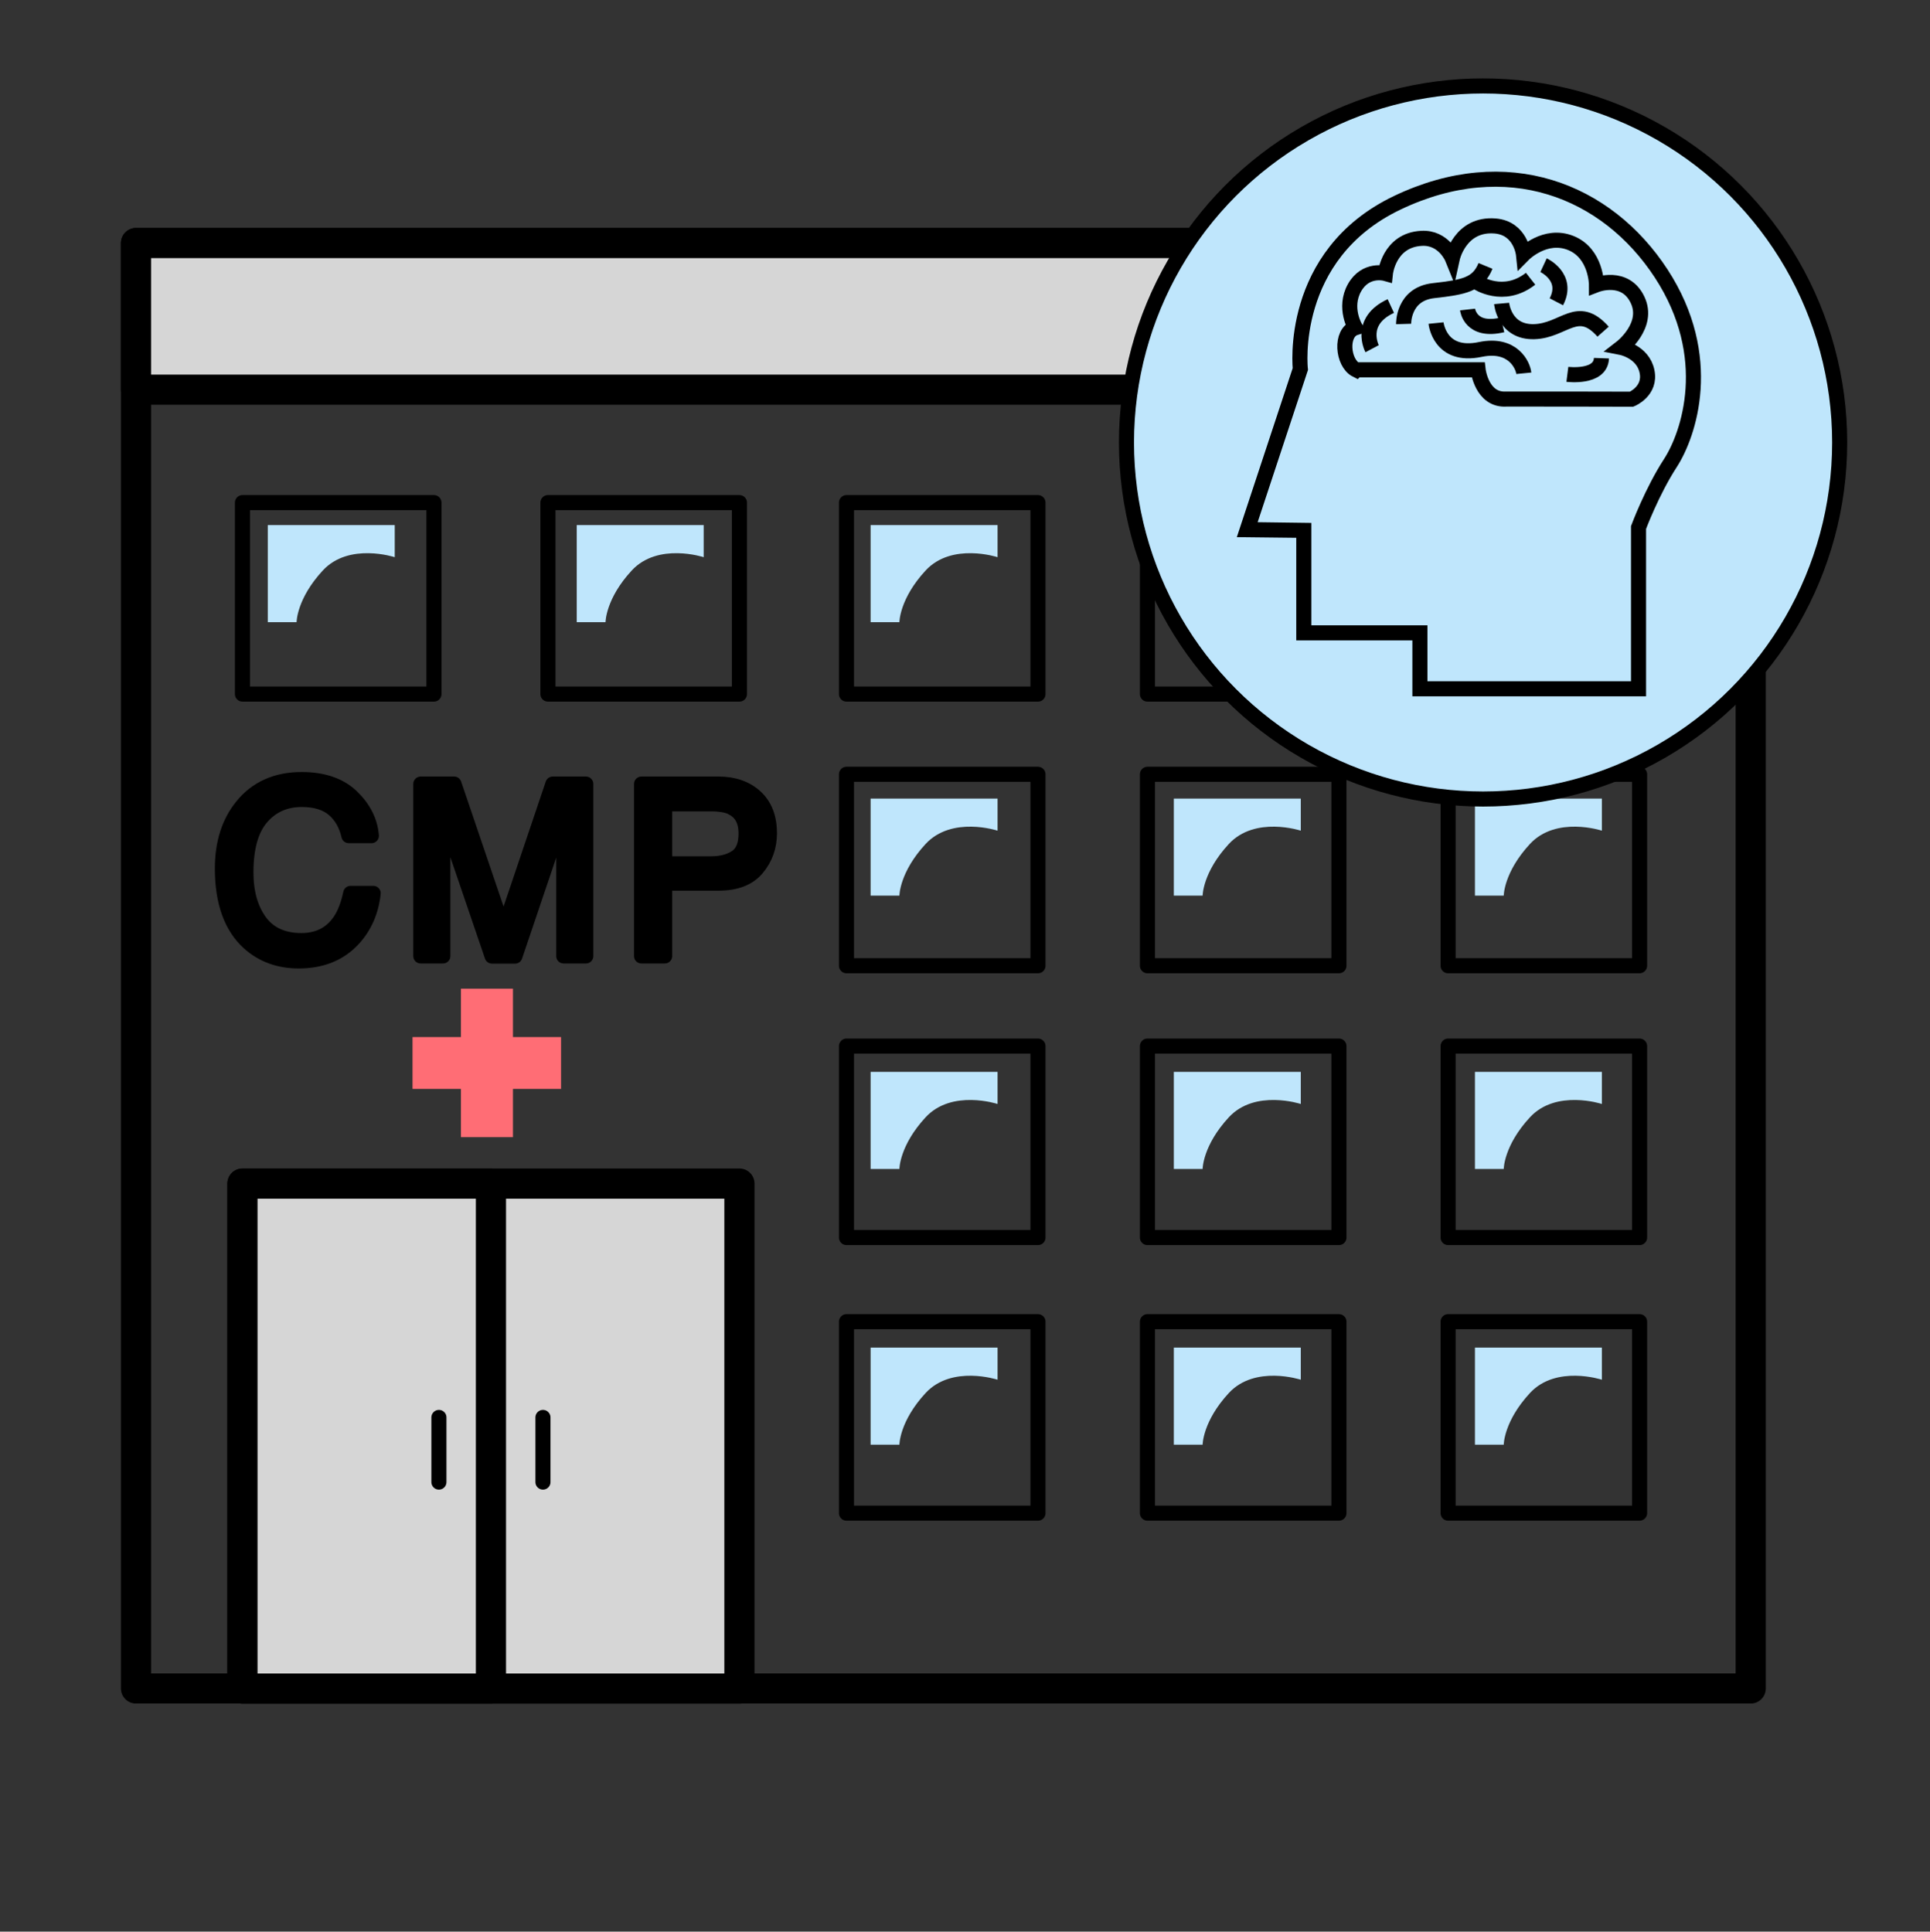 <?xml version="1.0" encoding="UTF-8"?>
<svg id="Calque_1" data-name="Calque 1" xmlns="http://www.w3.org/2000/svg" viewBox="0 0 128 128.13">
  <rect x="0" y="0" width="128" height="128.13" fill="#333333" stroke="none"/>
  <defs>
    <style>
      .cls-1, .cls-2, .cls-3, .cls-4, .cls-5, .cls-6 {
        stroke-linecap: round;
        stroke-linejoin: round;
      }

      .cls-1, .cls-2, .cls-3, .cls-4, .cls-5, .cls-7 {
        stroke: #000;
      }

      .cls-1, .cls-8 {
        fill: #bfe6fc;
      }

      .cls-2, .cls-4, .cls-6, .cls-7 {
        fill: none;
      }

      .cls-9 {
        fill: #ff6d75;
      }

      .cls-3 {
        fill: #d6d6d6;
      }

      .cls-3, .cls-4 {
        stroke-width: 2px;
      }

      .cls-5 {
        stroke-width: .98px;
      }

      .cls-6 {
        stroke: #fff;
        stroke-width: 8px;
      }

      .cls-7 {
        stroke-miterlimit: 10;
      }
    </style>
  </defs>
  <rect class="cls-4" x="9.02" y="16.12" width="107.09" height="95.88"/>
  <rect class="cls-3" x="16.08" y="78.51" width="32.96" height="33.5"/>
  <rect class="cls-3" x="16.08" y="78.51" width="16.48" height="33.5"/>
  <rect class="cls-2" x="16.08" y="33.34" width="12.7" height="12.7"/>
  <rect class="cls-2" x="36.34" y="33.34" width="12.7" height="12.7"/>
  <rect class="cls-2" x="56.14" y="33.34" width="12.7" height="12.7"/>
  <rect class="cls-2" x="76.1" y="33.34" width="12.7" height="12.7"/>
  <rect class="cls-2" x="96.04" y="33.34" width="12.7" height="12.7"/>
  <rect class="cls-2" x="56.14" y="51.36" width="12.7" height="12.7"/>
  <rect class="cls-2" x="76.1" y="51.36" width="12.7" height="12.7"/>
  <rect class="cls-2" x="96.04" y="51.36" width="12.7" height="12.7"/>
  <rect class="cls-2" x="56.14" y="69.39" width="12.7" height="12.7"/>
  <rect class="cls-2" x="76.1" y="69.39" width="12.7" height="12.7"/>
  <rect class="cls-2" x="96.04" y="69.39" width="12.7" height="12.7"/>
  <rect class="cls-3" x="9.02" y="16.12" width="107.09" height="9.73"/>
  <line class="cls-2" x1="29.11" y1="94.02" x2="29.11" y2="98.31"/>
  <line class="cls-2" x1="36.01" y1="94.02" x2="36.01" y2="98.31"/>
  <path class="cls-8" d="m17.76,41.27v-6.44h8.42v2.13s-3.03-1-4.77.88-1.74,3.43-1.74,3.43h-1.91Z"/>
  <path class="cls-8" d="m38.25,41.27v-6.44h8.42v2.13s-3.03-1-4.77.88-1.74,3.43-1.74,3.43h-1.91Z"/>
  <path class="cls-8" d="m57.74,41.27v-6.44h8.42v2.13s-3.03-1-4.77.88-1.74,3.43-1.74,3.43h-1.91Z"/>
  <path class="cls-8" d="m77.85,41.27v-6.44h8.42v2.13s-3.03-1-4.77.88-1.74,3.43-1.74,3.43h-1.91Z"/>
  <path class="cls-8" d="m97.82,41.27v-6.44h8.42v2.13s-3.03-1-4.77.88-1.74,3.43-1.74,3.43h-1.91Z"/>
  <path class="cls-8" d="m57.74,59.41v-6.44h8.42v2.13s-3.03-1-4.77.88c-1.74,1.88-1.74,3.43-1.74,3.43h-1.91Z"/>
  <path class="cls-8" d="m77.85,59.41v-6.44h8.42v2.13s-3.03-1-4.77.88c-1.74,1.88-1.74,3.43-1.74,3.43h-1.91Z"/>
  <path class="cls-8" d="m97.82,59.41v-6.44h8.42v2.13s-3.03-1-4.77.88c-1.74,1.88-1.74,3.43-1.74,3.43h-1.91Z"/>
  <path class="cls-8" d="m57.74,77.54v-6.44h8.42v2.13s-3.03-1-4.77.88c-1.74,1.88-1.74,3.43-1.74,3.43h-1.91Z"/>
  <path class="cls-8" d="m77.85,77.54v-6.44h8.42v2.13s-3.03-1-4.77.88c-1.74,1.88-1.74,3.43-1.74,3.43h-1.91Z"/>
  <path class="cls-8" d="m97.82,77.54v-6.44h8.42v2.13s-3.03-1-4.77.88c-1.74,1.88-1.74,3.43-1.74,3.43h-1.91Z"/>
  <rect class="cls-2" x="56.14" y="87.67" width="12.7" height="12.7"/>
  <rect class="cls-2" x="76.1" y="87.67" width="12.7" height="12.7"/>
  <rect class="cls-2" x="96.04" y="87.67" width="12.7" height="12.7"/>
  <path class="cls-8" d="m57.74,95.83v-6.44h8.42v2.13s-3.03-1-4.77.88c-1.74,1.88-1.74,3.43-1.74,3.43h-1.91Z"/>
  <path class="cls-8" d="m77.85,95.83v-6.44h8.42v2.13s-3.03-1-4.77.88c-1.74,1.88-1.74,3.43-1.74,3.43h-1.91Z"/>
  <path class="cls-8" d="m97.82,95.83v-6.44h8.42v2.13s-3.03-1-4.77.88c-1.74,1.88-1.74,3.43-1.74,3.43h-1.91Z"/>
  <circle class="cls-1" cx="98.36" cy="29.35" r="23.65"/>
  <g>
    <rect class="cls-9" x="30.57" y="65.58" width="3.45" height="9.85"/>
    <rect class="cls-9" x="30.57" y="65.58" width="3.44" height="9.85" transform="translate(-38.22 102.8) rotate(-90)"/>
  </g>
  <g>
    <path class="cls-7" d="m82.72,35.13l3.52-10.65s-.84-7.56,6.43-11.03c7.27-3.47,13.89-.84,17.5,4.69,3.61,5.54,1.83,10.7.61,12.58-1.22,1.88-2.11,4.27-2.11,4.27v10.7h-14.5v-3.71h-7.7v-6.8s-3.61-.05-3.75-.05Z"/>
    <path class="cls-7" d="m89.95,24.54c-.92-.46-1.08-2.48-.06-2.8,0,0-.8-1.32-.06-2.65.74-1.32,2.05-.95,2.05-.95,0,0,.23-2.21,2.39-2.33,1.48-.09,2.05,1.32,2.05,1.32,0,0,.51-2.33,2.84-2.14,1.7.14,1.88,1.89,1.88,1.89,0,0,1.43-1.45,3.14-.76,1.7.69,1.7,2.77,1.7,2.77,0,0,1.91-.74,2.73,1.01.8,1.7-1.08,3.15-1.08,3.15,0,0,1.43.28,1.7,1.58.28,1.32-1.02,1.85-1.02,1.85,0,0-8.11-.02-8.3-.01-1.65.11-1.88-1.94-1.88-1.94h-8.07Z"/>
    <path class="cls-7" d="m91,23.13s-.96-1.81,1.24-2.83"/>
    <path class="cls-7" d="m93.09,21.49s-.06-1.98,1.98-2.21,2.94-.4,3.45-1.64"/>
    <path class="cls-7" d="m97.95,18.72s1.75,1.19,3.56-.23"/>
    <path class="cls-7" d="m97.33,20.53s.17,1.53,2.32,1.02"/>
    <path class="cls-7" d="m99.59,20.13s.17,1.92,2.15,1.87,2.88-1.92,4.58,0"/>
    <path class="cls-7" d="m102.37,17.59s1.7.79.85,2.43"/>
    <path class="cls-7" d="m95.24,21.43s.23,2.32,2.94,1.75c2.17-.45,2.83,1.07,2.88,1.58"/>
    <path class="cls-7" d="m103.95,24.83s2.21.28,2.26-1.07"/>
  </g>
  <g>
    <path class="cls-5" d="m23.33,52.84c.79.76,1.23,1.63,1.31,2.6h-1.51c-.17-.74-.5-1.32-1-1.75-.5-.43-1.21-.65-2.11-.65-1.11,0-2,.4-2.68,1.19-.68.79-1.02,2-1.02,3.64,0,1.34.31,2.42.92,3.26.61.83,1.53,1.25,2.75,1.25,1.12,0,1.97-.44,2.56-1.31.31-.46.54-1.07.7-1.82h1.51c-.13,1.2-.57,2.21-1.32,3.03-.9.98-2.11,1.47-3.63,1.47-1.31,0-2.41-.4-3.31-1.21-1.17-1.06-1.76-2.71-1.76-4.93,0-1.69.44-3.07,1.32-4.15.95-1.17,2.27-1.76,3.94-1.76,1.43,0,2.54.38,3.33,1.14Z"/>
    <path class="cls-5" d="m27.9,52h2.22l3.28,9.66,3.26-9.66h2.2v11.42h-1.48v-6.74c0-.23,0-.62.02-1.16s.02-1.12.02-1.73l-3.26,9.64h-1.53l-3.29-9.64v.35c0,.28,0,.71.02,1.28s.02.99.02,1.26v6.74h-1.48v-11.42Z"/>
    <path class="cls-5" d="m42.55,52h5.11c1.01,0,1.83.29,2.45.86s.93,1.38.93,2.41c0,.89-.28,1.67-.83,2.33s-1.4.99-2.55.99h-3.57v4.83h-1.55v-11.42Zm6,1.57c-.34-.16-.81-.24-1.4-.24h-3.06v3.96h3.06c.69,0,1.25-.15,1.68-.44s.64-.82.64-1.56c0-.84-.31-1.41-.93-1.71Z"/>
  </g>
  <rect class="cls-6" x="-207.29" y="-55.42" width="1951.05" height="522.43"/>
</svg>